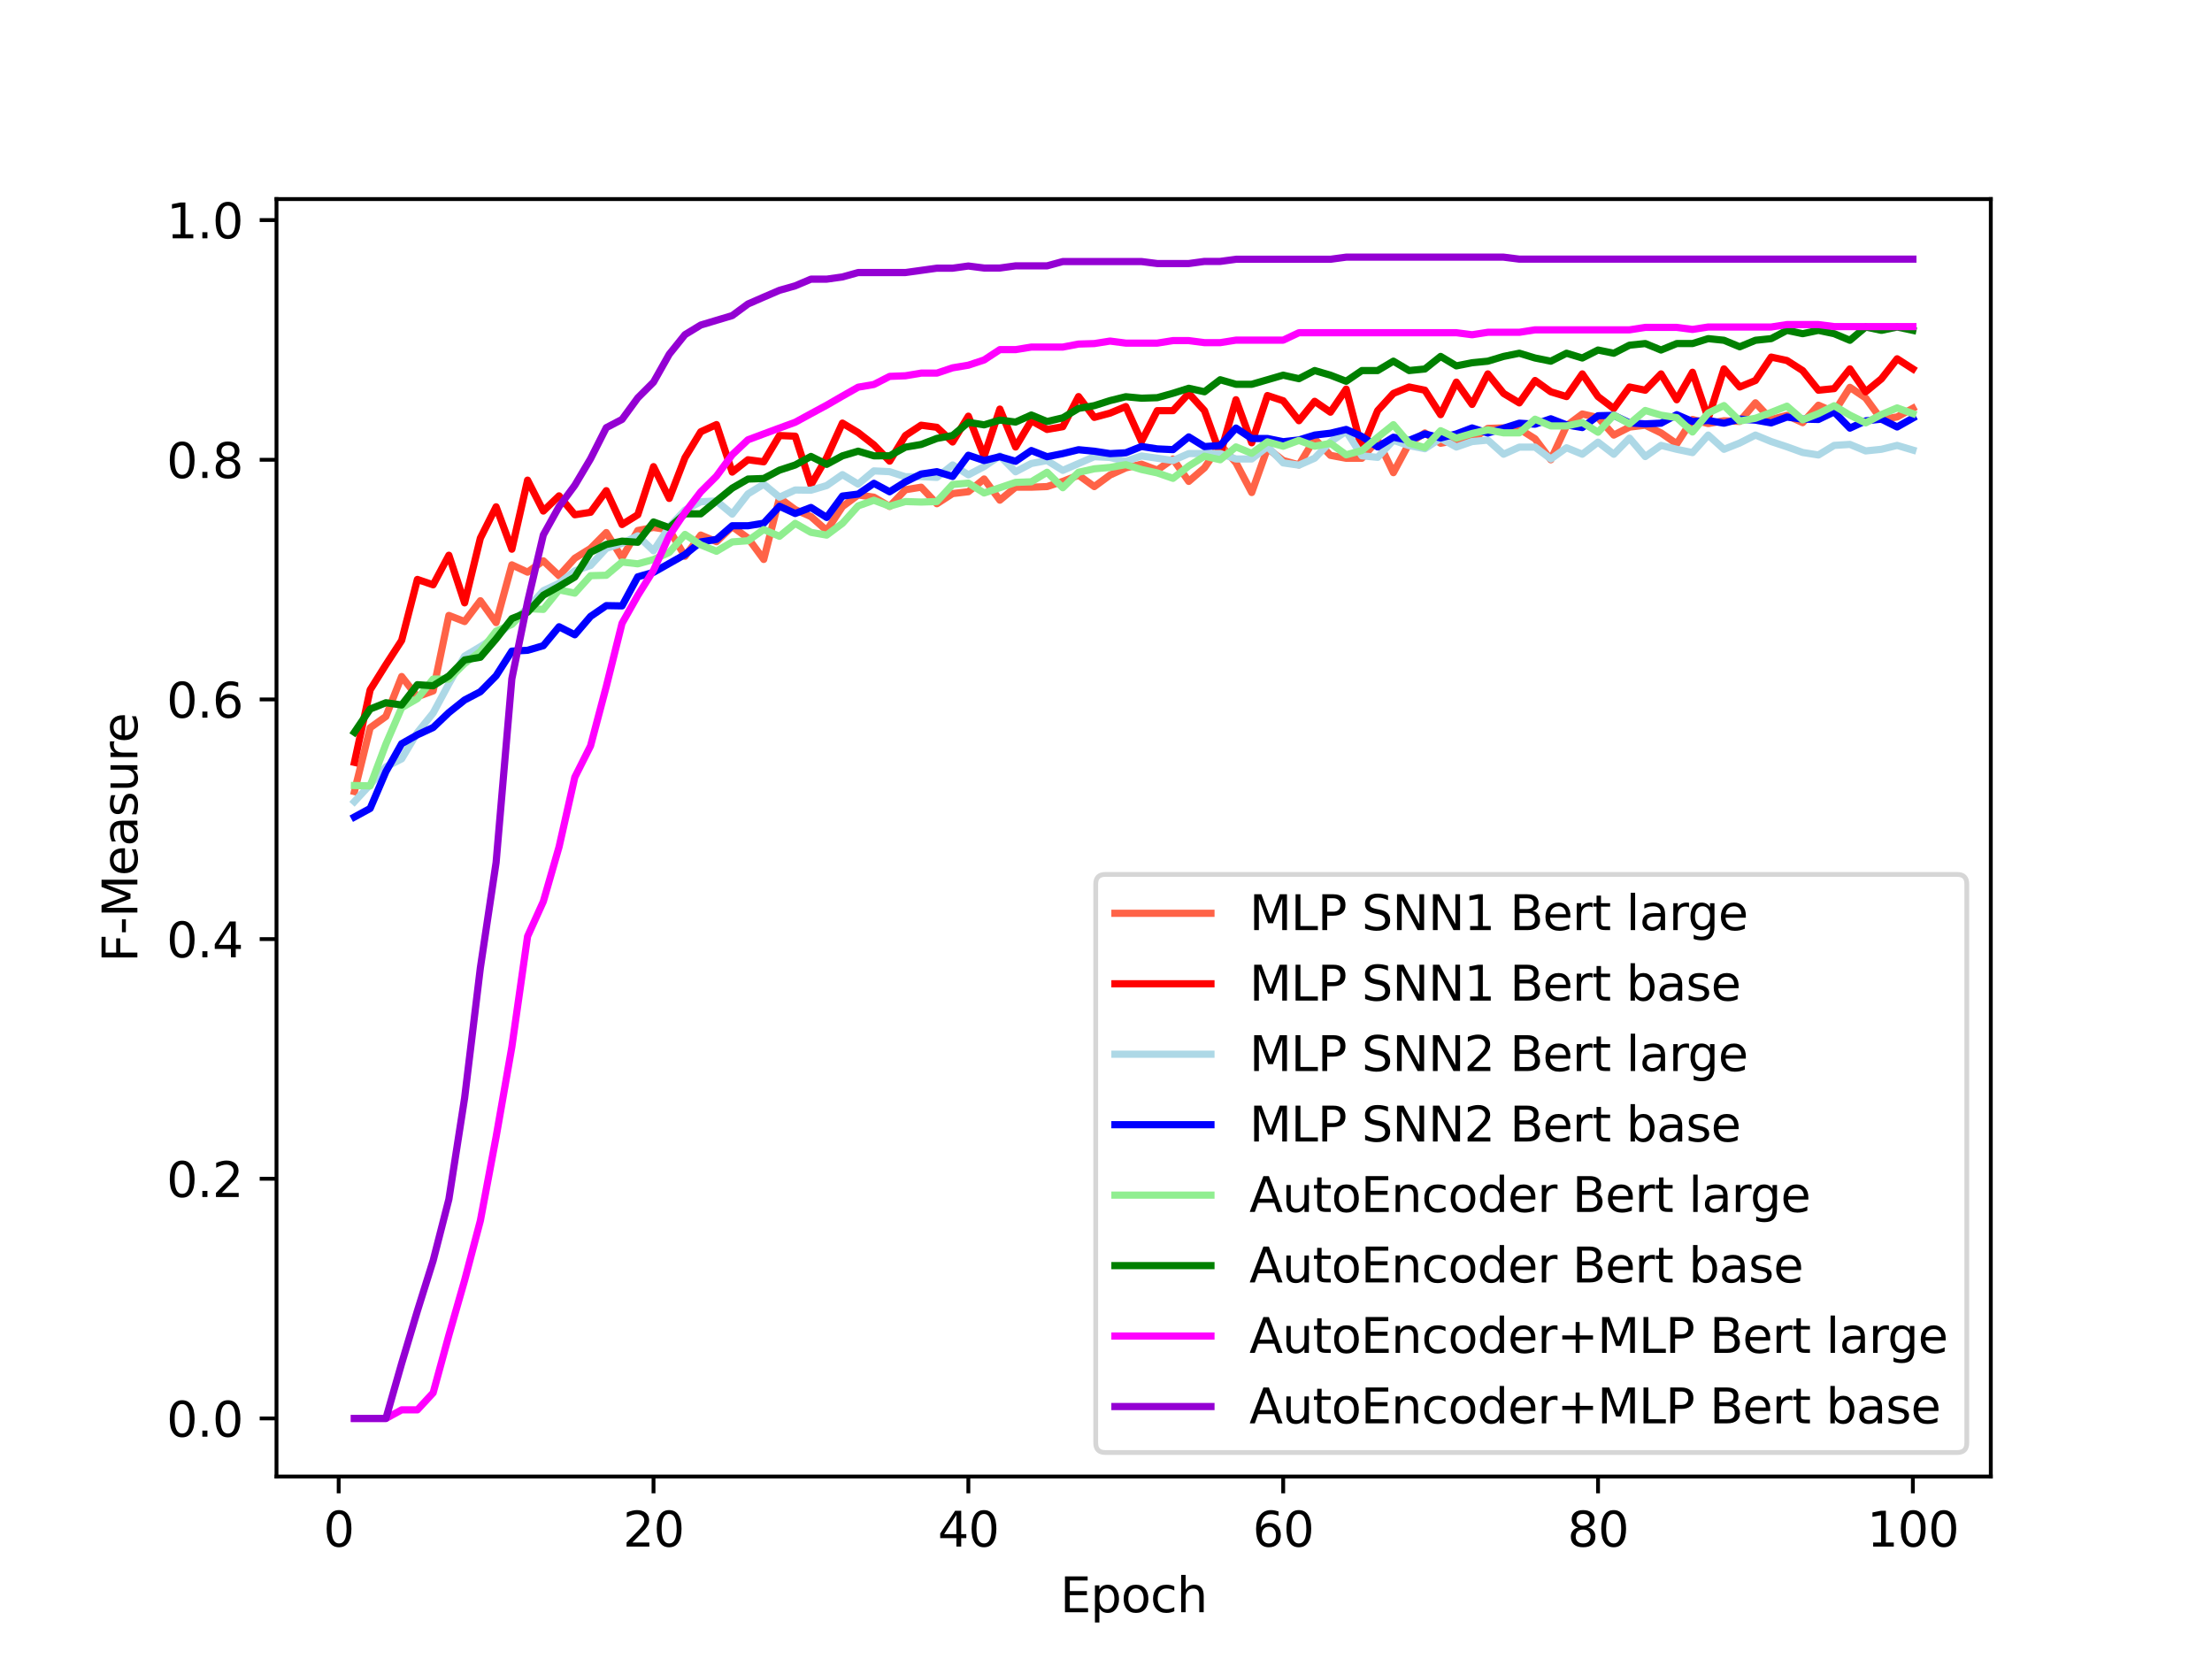 <?xml version="1.0" encoding="utf-8" standalone="no"?>
<!DOCTYPE svg PUBLIC "-//W3C//DTD SVG 1.1//EN"
  "http://www.w3.org/Graphics/SVG/1.1/DTD/svg11.dtd">
<svg xmlns:xlink="http://www.w3.org/1999/xlink" width="460.8pt" height="345.6pt" viewBox="0 0 460.8 345.6" xmlns="http://www.w3.org/2000/svg" version="1.1">
 <defs>
  <style type="text/css">*{stroke-linejoin: round; stroke-linecap: butt}</style>
 </defs>
 <g id="figure_1">
  <g id="patch_1">
   <path d="M 0 345.6 
L 460.8 345.6 
L 460.8 0 
L 0 0 
z
" style="fill: #ffffff"/>
  </g>
  <g id="axes_1">
   <g id="patch_2">
    <path d="M 57.6 307.584 
L 414.72 307.584 
L 414.72 41.472 
L 57.6 41.472 
z
" style="fill: #ffffff"/>
   </g>
   <g id="matplotlib.axis_1">
    <g id="xtick_1">
     <g id="line2d_1">
      <defs>
       <path id="m151b6b733c" d="M 0 0 
L 0 3.5 
" style="stroke: #000000; stroke-width: 0.8"/>
      </defs>
      <g>
       <use xlink:href="#m151b6b733c" x="70.553" y="307.584" style="stroke: #000000; stroke-width: 0.8"/>
      </g>
     </g>
     <g id="text_1">
      <!-- 0 -->
      <g transform="translate(67.372 322.182) scale(0.1 -0.1)">
       <defs>
        <path id="DejaVuSans-30" d="M 2034 4250 
Q 1547 4250 1301 3770 
Q 1056 3291 1056 2328 
Q 1056 1369 1301 889 
Q 1547 409 2034 409 
Q 2525 409 2770 889 
Q 3016 1369 3016 2328 
Q 3016 3291 2770 3770 
Q 2525 4250 2034 4250 
z
M 2034 4750 
Q 2819 4750 3233 4129 
Q 3647 3509 3647 2328 
Q 3647 1150 3233 529 
Q 2819 -91 2034 -91 
Q 1250 -91 836 529 
Q 422 1150 422 2328 
Q 422 3509 836 4129 
Q 1250 4750 2034 4750 
z
" transform="scale(0.016)"/>
       </defs>
       <use xlink:href="#DejaVuSans-30"/>
      </g>
     </g>
    </g>
    <g id="xtick_2">
     <g id="line2d_2">
      <g>
       <use xlink:href="#m151b6b733c" x="136.14" y="307.584" style="stroke: #000000; stroke-width: 0.8"/>
      </g>
     </g>
     <g id="text_2">
      <!-- 20 -->
      <g transform="translate(129.778 322.182) scale(0.1 -0.1)">
       <defs>
        <path id="DejaVuSans-32" d="M 1228 531 
L 3431 531 
L 3431 0 
L 469 0 
L 469 531 
Q 828 903 1448 1529 
Q 2069 2156 2228 2338 
Q 2531 2678 2651 2914 
Q 2772 3150 2772 3378 
Q 2772 3750 2511 3984 
Q 2250 4219 1831 4219 
Q 1534 4219 1204 4116 
Q 875 4013 500 3803 
L 500 4441 
Q 881 4594 1212 4672 
Q 1544 4750 1819 4750 
Q 2544 4750 2975 4387 
Q 3406 4025 3406 3419 
Q 3406 3131 3298 2873 
Q 3191 2616 2906 2266 
Q 2828 2175 2409 1742 
Q 1991 1309 1228 531 
z
" transform="scale(0.016)"/>
       </defs>
       <use xlink:href="#DejaVuSans-32"/>
       <use xlink:href="#DejaVuSans-30" x="63.623"/>
      </g>
     </g>
    </g>
    <g id="xtick_3">
     <g id="line2d_3">
      <g>
       <use xlink:href="#m151b6b733c" x="201.727" y="307.584" style="stroke: #000000; stroke-width: 0.8"/>
      </g>
     </g>
     <g id="text_3">
      <!-- 40 -->
      <g transform="translate(195.364 322.182) scale(0.1 -0.1)">
       <defs>
        <path id="DejaVuSans-34" d="M 2419 4116 
L 825 1625 
L 2419 1625 
L 2419 4116 
z
M 2253 4666 
L 3047 4666 
L 3047 1625 
L 3713 1625 
L 3713 1100 
L 3047 1100 
L 3047 0 
L 2419 0 
L 2419 1100 
L 313 1100 
L 313 1709 
L 2253 4666 
z
" transform="scale(0.016)"/>
       </defs>
       <use xlink:href="#DejaVuSans-34"/>
       <use xlink:href="#DejaVuSans-30" x="63.623"/>
      </g>
     </g>
    </g>
    <g id="xtick_4">
     <g id="line2d_4">
      <g>
       <use xlink:href="#m151b6b733c" x="267.314" y="307.584" style="stroke: #000000; stroke-width: 0.8"/>
      </g>
     </g>
     <g id="text_4">
      <!-- 60 -->
      <g transform="translate(260.951 322.182) scale(0.1 -0.1)">
       <defs>
        <path id="DejaVuSans-36" d="M 2113 2584 
Q 1688 2584 1439 2293 
Q 1191 2003 1191 1497 
Q 1191 994 1439 701 
Q 1688 409 2113 409 
Q 2538 409 2786 701 
Q 3034 994 3034 1497 
Q 3034 2003 2786 2293 
Q 2538 2584 2113 2584 
z
M 3366 4563 
L 3366 3988 
Q 3128 4100 2886 4159 
Q 2644 4219 2406 4219 
Q 1781 4219 1451 3797 
Q 1122 3375 1075 2522 
Q 1259 2794 1537 2939 
Q 1816 3084 2150 3084 
Q 2853 3084 3261 2657 
Q 3669 2231 3669 1497 
Q 3669 778 3244 343 
Q 2819 -91 2113 -91 
Q 1303 -91 875 529 
Q 447 1150 447 2328 
Q 447 3434 972 4092 
Q 1497 4750 2381 4750 
Q 2619 4750 2861 4703 
Q 3103 4656 3366 4563 
z
" transform="scale(0.016)"/>
       </defs>
       <use xlink:href="#DejaVuSans-36"/>
       <use xlink:href="#DejaVuSans-30" x="63.623"/>
      </g>
     </g>
    </g>
    <g id="xtick_5">
     <g id="line2d_5">
      <g>
       <use xlink:href="#m151b6b733c" x="332.9" y="307.584" style="stroke: #000000; stroke-width: 0.8"/>
      </g>
     </g>
     <g id="text_5">
      <!-- 80 -->
      <g transform="translate(326.538 322.182) scale(0.1 -0.1)">
       <defs>
        <path id="DejaVuSans-38" d="M 2034 2216 
Q 1584 2216 1326 1975 
Q 1069 1734 1069 1313 
Q 1069 891 1326 650 
Q 1584 409 2034 409 
Q 2484 409 2743 651 
Q 3003 894 3003 1313 
Q 3003 1734 2745 1975 
Q 2488 2216 2034 2216 
z
M 1403 2484 
Q 997 2584 770 2862 
Q 544 3141 544 3541 
Q 544 4100 942 4425 
Q 1341 4750 2034 4750 
Q 2731 4750 3128 4425 
Q 3525 4100 3525 3541 
Q 3525 3141 3298 2862 
Q 3072 2584 2669 2484 
Q 3125 2378 3379 2068 
Q 3634 1759 3634 1313 
Q 3634 634 3220 271 
Q 2806 -91 2034 -91 
Q 1263 -91 848 271 
Q 434 634 434 1313 
Q 434 1759 690 2068 
Q 947 2378 1403 2484 
z
M 1172 3481 
Q 1172 3119 1398 2916 
Q 1625 2713 2034 2713 
Q 2441 2713 2670 2916 
Q 2900 3119 2900 3481 
Q 2900 3844 2670 4047 
Q 2441 4250 2034 4250 
Q 1625 4250 1398 4047 
Q 1172 3844 1172 3481 
z
" transform="scale(0.016)"/>
       </defs>
       <use xlink:href="#DejaVuSans-38"/>
       <use xlink:href="#DejaVuSans-30" x="63.623"/>
      </g>
     </g>
    </g>
    <g id="xtick_6">
     <g id="line2d_6">
      <g>
       <use xlink:href="#m151b6b733c" x="398.487" y="307.584" style="stroke: #000000; stroke-width: 0.8"/>
      </g>
     </g>
     <g id="text_6">
      <!-- 100 -->
      <g transform="translate(388.944 322.182) scale(0.1 -0.1)">
       <defs>
        <path id="DejaVuSans-31" d="M 794 531 
L 1825 531 
L 1825 4091 
L 703 3866 
L 703 4441 
L 1819 4666 
L 2450 4666 
L 2450 531 
L 3481 531 
L 3481 0 
L 794 0 
L 794 531 
z
" transform="scale(0.016)"/>
       </defs>
       <use xlink:href="#DejaVuSans-31"/>
       <use xlink:href="#DejaVuSans-30" x="63.623"/>
       <use xlink:href="#DejaVuSans-30" x="127.246"/>
      </g>
     </g>
    </g>
    <g id="text_7">
     <!-- Epoch -->
     <g transform="translate(220.849 335.861) scale(0.1 -0.1)">
      <defs>
       <path id="DejaVuSans-45" d="M 628 4666 
L 3578 4666 
L 3578 4134 
L 1259 4134 
L 1259 2753 
L 3481 2753 
L 3481 2222 
L 1259 2222 
L 1259 531 
L 3634 531 
L 3634 0 
L 628 0 
L 628 4666 
z
" transform="scale(0.016)"/>
       <path id="DejaVuSans-70" d="M 1159 525 
L 1159 -1331 
L 581 -1331 
L 581 3500 
L 1159 3500 
L 1159 2969 
Q 1341 3281 1617 3432 
Q 1894 3584 2278 3584 
Q 2916 3584 3314 3078 
Q 3713 2572 3713 1747 
Q 3713 922 3314 415 
Q 2916 -91 2278 -91 
Q 1894 -91 1617 61 
Q 1341 213 1159 525 
z
M 3116 1747 
Q 3116 2381 2855 2742 
Q 2594 3103 2138 3103 
Q 1681 3103 1420 2742 
Q 1159 2381 1159 1747 
Q 1159 1113 1420 752 
Q 1681 391 2138 391 
Q 2594 391 2855 752 
Q 3116 1113 3116 1747 
z
" transform="scale(0.016)"/>
       <path id="DejaVuSans-6f" d="M 1959 3097 
Q 1497 3097 1228 2736 
Q 959 2375 959 1747 
Q 959 1119 1226 758 
Q 1494 397 1959 397 
Q 2419 397 2687 759 
Q 2956 1122 2956 1747 
Q 2956 2369 2687 2733 
Q 2419 3097 1959 3097 
z
M 1959 3584 
Q 2709 3584 3137 3096 
Q 3566 2609 3566 1747 
Q 3566 888 3137 398 
Q 2709 -91 1959 -91 
Q 1206 -91 779 398 
Q 353 888 353 1747 
Q 353 2609 779 3096 
Q 1206 3584 1959 3584 
z
" transform="scale(0.016)"/>
       <path id="DejaVuSans-63" d="M 3122 3366 
L 3122 2828 
Q 2878 2963 2633 3030 
Q 2388 3097 2138 3097 
Q 1578 3097 1268 2742 
Q 959 2388 959 1747 
Q 959 1106 1268 751 
Q 1578 397 2138 397 
Q 2388 397 2633 464 
Q 2878 531 3122 666 
L 3122 134 
Q 2881 22 2623 -34 
Q 2366 -91 2075 -91 
Q 1284 -91 818 406 
Q 353 903 353 1747 
Q 353 2603 823 3093 
Q 1294 3584 2113 3584 
Q 2378 3584 2631 3529 
Q 2884 3475 3122 3366 
z
" transform="scale(0.016)"/>
       <path id="DejaVuSans-68" d="M 3513 2113 
L 3513 0 
L 2938 0 
L 2938 2094 
Q 2938 2591 2744 2837 
Q 2550 3084 2163 3084 
Q 1697 3084 1428 2787 
Q 1159 2491 1159 1978 
L 1159 0 
L 581 0 
L 581 4863 
L 1159 4863 
L 1159 2956 
Q 1366 3272 1645 3428 
Q 1925 3584 2291 3584 
Q 2894 3584 3203 3211 
Q 3513 2838 3513 2113 
z
" transform="scale(0.016)"/>
      </defs>
      <use xlink:href="#DejaVuSans-45"/>
      <use xlink:href="#DejaVuSans-70" x="63.184"/>
      <use xlink:href="#DejaVuSans-6f" x="126.66"/>
      <use xlink:href="#DejaVuSans-63" x="187.842"/>
      <use xlink:href="#DejaVuSans-68" x="242.822"/>
     </g>
    </g>
   </g>
   <g id="matplotlib.axis_2">
    <g id="ytick_1">
     <g id="line2d_7">
      <defs>
       <path id="med838e3626" d="M 0 0 
L -3.5 0 
" style="stroke: #000000; stroke-width: 0.8"/>
      </defs>
      <g>
       <use xlink:href="#med838e3626" x="57.6" y="295.488" style="stroke: #000000; stroke-width: 0.8"/>
      </g>
     </g>
     <g id="text_8">
      <!-- 0.0 -->
      <g transform="translate(34.697 299.287) scale(0.1 -0.1)">
       <defs>
        <path id="DejaVuSans-2e" d="M 684 794 
L 1344 794 
L 1344 0 
L 684 0 
L 684 794 
z
" transform="scale(0.016)"/>
       </defs>
       <use xlink:href="#DejaVuSans-30"/>
       <use xlink:href="#DejaVuSans-2e" x="63.623"/>
       <use xlink:href="#DejaVuSans-30" x="95.41"/>
      </g>
     </g>
    </g>
    <g id="ytick_2">
     <g id="line2d_8">
      <g>
       <use xlink:href="#med838e3626" x="57.6" y="245.56" style="stroke: #000000; stroke-width: 0.8"/>
      </g>
     </g>
     <g id="text_9">
      <!-- 0.2 -->
      <g transform="translate(34.697 249.359) scale(0.1 -0.1)">
       <use xlink:href="#DejaVuSans-30"/>
       <use xlink:href="#DejaVuSans-2e" x="63.623"/>
       <use xlink:href="#DejaVuSans-32" x="95.41"/>
      </g>
     </g>
    </g>
    <g id="ytick_3">
     <g id="line2d_9">
      <g>
       <use xlink:href="#med838e3626" x="57.6" y="195.632" style="stroke: #000000; stroke-width: 0.8"/>
      </g>
     </g>
     <g id="text_10">
      <!-- 0.4 -->
      <g transform="translate(34.697 199.431) scale(0.1 -0.1)">
       <use xlink:href="#DejaVuSans-30"/>
       <use xlink:href="#DejaVuSans-2e" x="63.623"/>
       <use xlink:href="#DejaVuSans-34" x="95.41"/>
      </g>
     </g>
    </g>
    <g id="ytick_4">
     <g id="line2d_10">
      <g>
       <use xlink:href="#med838e3626" x="57.6" y="145.703" style="stroke: #000000; stroke-width: 0.8"/>
      </g>
     </g>
     <g id="text_11">
      <!-- 0.6 -->
      <g transform="translate(34.697 149.503) scale(0.1 -0.1)">
       <use xlink:href="#DejaVuSans-30"/>
       <use xlink:href="#DejaVuSans-2e" x="63.623"/>
       <use xlink:href="#DejaVuSans-36" x="95.41"/>
      </g>
     </g>
    </g>
    <g id="ytick_5">
     <g id="line2d_11">
      <g>
       <use xlink:href="#med838e3626" x="57.6" y="95.775" style="stroke: #000000; stroke-width: 0.8"/>
      </g>
     </g>
     <g id="text_12">
      <!-- 0.8 -->
      <g transform="translate(34.697 99.575) scale(0.1 -0.1)">
       <use xlink:href="#DejaVuSans-30"/>
       <use xlink:href="#DejaVuSans-2e" x="63.623"/>
       <use xlink:href="#DejaVuSans-38" x="95.41"/>
      </g>
     </g>
    </g>
    <g id="ytick_6">
     <g id="line2d_12">
      <g>
       <use xlink:href="#med838e3626" x="57.6" y="45.847" style="stroke: #000000; stroke-width: 0.8"/>
      </g>
     </g>
     <g id="text_13">
      <!-- 1.0 -->
      <g transform="translate(34.697 49.646) scale(0.1 -0.1)">
       <use xlink:href="#DejaVuSans-31"/>
       <use xlink:href="#DejaVuSans-2e" x="63.623"/>
       <use xlink:href="#DejaVuSans-30" x="95.41"/>
      </g>
     </g>
    </g>
    <g id="text_14">
     <!-- F-Measure -->
     <g transform="translate(28.617 200.455) rotate(-90) scale(0.1 -0.1)">
      <defs>
       <path id="DejaVuSans-46" d="M 628 4666 
L 3309 4666 
L 3309 4134 
L 1259 4134 
L 1259 2759 
L 3109 2759 
L 3109 2228 
L 1259 2228 
L 1259 0 
L 628 0 
L 628 4666 
z
" transform="scale(0.016)"/>
       <path id="DejaVuSans-2d" d="M 313 2009 
L 1997 2009 
L 1997 1497 
L 313 1497 
L 313 2009 
z
" transform="scale(0.016)"/>
       <path id="DejaVuSans-4d" d="M 628 4666 
L 1569 4666 
L 2759 1491 
L 3956 4666 
L 4897 4666 
L 4897 0 
L 4281 0 
L 4281 4097 
L 3078 897 
L 2444 897 
L 1241 4097 
L 1241 0 
L 628 0 
L 628 4666 
z
" transform="scale(0.016)"/>
       <path id="DejaVuSans-65" d="M 3597 1894 
L 3597 1613 
L 953 1613 
Q 991 1019 1311 708 
Q 1631 397 2203 397 
Q 2534 397 2845 478 
Q 3156 559 3463 722 
L 3463 178 
Q 3153 47 2828 -22 
Q 2503 -91 2169 -91 
Q 1331 -91 842 396 
Q 353 884 353 1716 
Q 353 2575 817 3079 
Q 1281 3584 2069 3584 
Q 2775 3584 3186 3129 
Q 3597 2675 3597 1894 
z
M 3022 2063 
Q 3016 2534 2758 2815 
Q 2500 3097 2075 3097 
Q 1594 3097 1305 2825 
Q 1016 2553 972 2059 
L 3022 2063 
z
" transform="scale(0.016)"/>
       <path id="DejaVuSans-61" d="M 2194 1759 
Q 1497 1759 1228 1600 
Q 959 1441 959 1056 
Q 959 750 1161 570 
Q 1363 391 1709 391 
Q 2188 391 2477 730 
Q 2766 1069 2766 1631 
L 2766 1759 
L 2194 1759 
z
M 3341 1997 
L 3341 0 
L 2766 0 
L 2766 531 
Q 2569 213 2275 61 
Q 1981 -91 1556 -91 
Q 1019 -91 701 211 
Q 384 513 384 1019 
Q 384 1609 779 1909 
Q 1175 2209 1959 2209 
L 2766 2209 
L 2766 2266 
Q 2766 2663 2505 2880 
Q 2244 3097 1772 3097 
Q 1472 3097 1187 3025 
Q 903 2953 641 2809 
L 641 3341 
Q 956 3463 1253 3523 
Q 1550 3584 1831 3584 
Q 2591 3584 2966 3190 
Q 3341 2797 3341 1997 
z
" transform="scale(0.016)"/>
       <path id="DejaVuSans-73" d="M 2834 3397 
L 2834 2853 
Q 2591 2978 2328 3040 
Q 2066 3103 1784 3103 
Q 1356 3103 1142 2972 
Q 928 2841 928 2578 
Q 928 2378 1081 2264 
Q 1234 2150 1697 2047 
L 1894 2003 
Q 2506 1872 2764 1633 
Q 3022 1394 3022 966 
Q 3022 478 2636 193 
Q 2250 -91 1575 -91 
Q 1294 -91 989 -36 
Q 684 19 347 128 
L 347 722 
Q 666 556 975 473 
Q 1284 391 1588 391 
Q 1994 391 2212 530 
Q 2431 669 2431 922 
Q 2431 1156 2273 1281 
Q 2116 1406 1581 1522 
L 1381 1569 
Q 847 1681 609 1914 
Q 372 2147 372 2553 
Q 372 3047 722 3315 
Q 1072 3584 1716 3584 
Q 2034 3584 2315 3537 
Q 2597 3491 2834 3397 
z
" transform="scale(0.016)"/>
       <path id="DejaVuSans-75" d="M 544 1381 
L 544 3500 
L 1119 3500 
L 1119 1403 
Q 1119 906 1312 657 
Q 1506 409 1894 409 
Q 2359 409 2629 706 
Q 2900 1003 2900 1516 
L 2900 3500 
L 3475 3500 
L 3475 0 
L 2900 0 
L 2900 538 
Q 2691 219 2414 64 
Q 2138 -91 1772 -91 
Q 1169 -91 856 284 
Q 544 659 544 1381 
z
M 1991 3584 
L 1991 3584 
z
" transform="scale(0.016)"/>
       <path id="DejaVuSans-72" d="M 2631 2963 
Q 2534 3019 2420 3045 
Q 2306 3072 2169 3072 
Q 1681 3072 1420 2755 
Q 1159 2438 1159 1844 
L 1159 0 
L 581 0 
L 581 3500 
L 1159 3500 
L 1159 2956 
Q 1341 3275 1631 3429 
Q 1922 3584 2338 3584 
Q 2397 3584 2469 3576 
Q 2541 3569 2628 3553 
L 2631 2963 
z
" transform="scale(0.016)"/>
      </defs>
      <use xlink:href="#DejaVuSans-46"/>
      <use xlink:href="#DejaVuSans-2d" x="57.52"/>
      <use xlink:href="#DejaVuSans-4d" x="93.604"/>
      <use xlink:href="#DejaVuSans-65" x="179.883"/>
      <use xlink:href="#DejaVuSans-61" x="241.406"/>
      <use xlink:href="#DejaVuSans-73" x="302.686"/>
      <use xlink:href="#DejaVuSans-75" x="354.785"/>
      <use xlink:href="#DejaVuSans-72" x="418.164"/>
      <use xlink:href="#DejaVuSans-65" x="457.027"/>
     </g>
    </g>
   </g>
   <g id="line2d_13">
    <path d="M 73.833 164.899 
L 77.112 151.6 
L 80.391 149.25 
L 83.671 140.933 
L 86.95 145.13 
L 90.229 143.931 
L 93.509 128.203 
L 96.788 129.477 
L 100.067 125.145 
L 103.347 129.698 
L 106.626 117.671 
L 109.905 119.19 
L 113.185 116.827 
L 116.464 119.938 
L 119.743 116.294 
L 123.023 114.247 
L 126.302 110.94 
L 129.581 116.188 
L 132.861 110.515 
L 136.14 109.876 
L 139.42 110.385 
L 142.699 115.885 
L 145.978 111.467 
L 149.258 112.841 
L 152.537 109.692 
L 155.816 112.093 
L 159.096 116.539 
L 162.375 103.746 
L 165.654 106.156 
L 168.934 107.618 
L 172.213 110.515 
L 175.492 105.536 
L 178.772 103.111 
L 182.051 103.572 
L 185.33 105.496 
L 188.61 102.026 
L 191.889 101.49 
L 195.168 104.934 
L 198.448 102.822 
L 201.727 102.432 
L 205.006 99.782 
L 208.286 104.195 
L 211.565 101.49 
L 214.844 101.49 
L 218.124 101.365 
L 221.403 100.28 
L 224.682 98.987 
L 227.962 101.365 
L 231.241 98.962 
L 234.52 97.47 
L 237.8 96.7 
L 241.079 97.919 
L 244.358 95.621 
L 247.638 100.28 
L 250.917 97.457 
L 254.196 92.63 
L 257.476 96.402 
L 260.755 102.601 
L 264.034 93.398 
L 267.314 95.931 
L 270.593 96.841 
L 273.872 91.455 
L 277.152 94.856 
L 280.431 95.468 
L 283.71 95.465 
L 286.99 91.667 
L 290.269 98.462 
L 293.548 92.364 
L 296.828 90.183 
L 300.107 92.337 
L 303.386 91.731 
L 306.666 91.523 
L 309.945 89.246 
L 313.224 89.14 
L 316.504 89.348 
L 319.783 91.413 
L 323.062 95.775 
L 326.342 88.699 
L 329.621 86.242 
L 332.9 86.988 
L 336.18 90.635 
L 339.459 88.971 
L 342.739 88.586 
L 346.018 90.176 
L 349.297 92.457 
L 352.577 87.388 
L 355.856 88.239 
L 359.135 87.653 
L 362.415 87.787 
L 365.694 83.914 
L 368.973 87.388 
L 372.253 86.523 
L 375.532 88.046 
L 378.811 84.41 
L 382.091 85.854 
L 385.37 80.69 
L 388.649 82.906 
L 391.929 87.388 
L 395.208 86.857 
L 398.487 85.054 
" clip-path="url(#p899e72f134)" style="fill: none; stroke: #ff6347; stroke-width: 1.5; stroke-linecap: square"/>
   </g>
   <g id="line2d_14">
    <path d="M 73.833 158.816 
L 77.112 143.706 
L 80.391 138.47 
L 83.671 133.414 
L 86.95 120.707 
L 90.229 121.825 
L 93.509 115.668 
L 96.788 125.585 
L 100.067 112.106 
L 103.347 105.581 
L 106.626 114.408 
L 109.905 100.025 
L 113.185 106.46 
L 116.464 103.296 
L 119.743 107.234 
L 123.023 106.718 
L 126.302 102.218 
L 129.581 109.269 
L 132.861 107.234 
L 136.14 97.212 
L 139.42 103.83 
L 142.699 95.342 
L 145.978 89.945 
L 149.258 88.451 
L 152.537 98.347 
L 155.816 95.775 
L 159.096 96.207 
L 162.375 90.731 
L 165.654 90.864 
L 168.934 101.009 
L 172.213 95.342 
L 175.492 88.14 
L 178.772 90.12 
L 182.051 92.678 
L 185.33 96.064 
L 188.61 90.731 
L 191.889 88.578 
L 195.168 89.018 
L 198.448 92.077 
L 201.727 86.697 
L 205.006 95.046 
L 208.286 85.224 
L 211.565 93.116 
L 214.844 87.642 
L 218.124 89.459 
L 221.403 88.889 
L 224.682 82.616 
L 227.962 86.947 
L 231.241 86.063 
L 234.52 84.697 
L 237.8 91.94 
L 241.079 85.545 
L 244.358 85.545 
L 247.638 81.954 
L 250.917 85.545 
L 254.196 94.611 
L 257.476 83.274 
L 260.755 92.241 
L 264.034 82.399 
L 267.314 83.485 
L 270.593 87.642 
L 273.872 83.601 
L 277.152 85.866 
L 280.431 81.063 
L 283.71 93.573 
L 286.99 85.545 
L 290.269 81.954 
L 293.548 80.617 
L 296.828 81.288 
L 300.107 86.381 
L 303.386 79.604 
L 306.666 84.253 
L 309.945 77.893 
L 313.224 81.954 
L 316.504 83.928 
L 319.783 79.264 
L 323.062 81.621 
L 326.342 82.616 
L 329.621 77.893 
L 332.9 82.616 
L 336.18 85.104 
L 339.459 80.617 
L 342.739 81.288 
L 346.018 77.893 
L 349.297 83.274 
L 352.577 77.548 
L 355.856 87.138 
L 359.135 76.853 
L 362.415 80.617 
L 365.694 79.264 
L 368.973 74.389 
L 372.253 75.099 
L 375.532 77.201 
L 378.811 81.288 
L 382.091 80.953 
L 385.37 76.853 
L 388.649 81.621 
L 391.929 78.923 
L 395.208 74.744 
L 398.487 76.853 
" clip-path="url(#p899e72f134)" style="fill: none; stroke: #ff0000; stroke-width: 1.5; stroke-linecap: square"/>
   </g>
   <g id="line2d_15">
    <path d="M 73.833 166.993 
L 77.112 163.442 
L 80.391 159.746 
L 83.671 158.081 
L 86.95 152.6 
L 90.229 148.54 
L 93.509 142.445 
L 96.788 136.679 
L 100.067 134.723 
L 103.347 132.597 
L 106.626 129.682 
L 109.905 126.689 
L 113.185 123.056 
L 116.464 121.515 
L 119.743 118.921 
L 123.023 117.789 
L 126.302 114.242 
L 129.581 113.178 
L 132.861 111.617 
L 136.14 114.737 
L 139.42 109.758 
L 142.699 106.256 
L 145.978 104.522 
L 149.258 104.368 
L 152.537 107.093 
L 155.816 102.887 
L 159.096 100.865 
L 162.375 103.572 
L 165.654 102.073 
L 168.934 102.12 
L 172.213 101.152 
L 175.492 98.872 
L 178.772 100.853 
L 182.051 98.098 
L 185.33 98.26 
L 188.61 99.314 
L 191.889 99.287 
L 195.168 99.451 
L 198.448 96.857 
L 201.727 98.92 
L 205.006 97.197 
L 208.286 94.97 
L 211.565 98.28 
L 214.844 96.555 
L 218.124 95.936 
L 221.403 97.987 
L 224.682 96.562 
L 227.962 95.139 
L 231.241 95.297 
L 234.52 96.092 
L 237.8 94.983 
L 241.079 95.455 
L 244.358 95.934 
L 247.638 94.489 
L 250.917 94.478 
L 254.196 94.478 
L 257.476 95.613 
L 260.755 95.612 
L 264.034 93.033 
L 267.314 96.428 
L 270.593 96.901 
L 273.872 95.447 
L 277.152 92.047 
L 280.431 89.853 
L 283.71 94.95 
L 286.99 95.277 
L 290.269 91.716 
L 293.548 92.834 
L 296.828 93.476 
L 300.107 91.312 
L 303.386 93.121 
L 306.666 91.985 
L 309.945 91.683 
L 313.224 94.618 
L 316.504 93.143 
L 319.783 93.143 
L 323.062 95.611 
L 326.342 93.279 
L 329.621 94.618 
L 332.9 92.108 
L 336.18 94.628 
L 339.459 91.274 
L 342.739 95.107 
L 346.018 92.785 
L 349.297 93.597 
L 352.577 94.285 
L 355.856 90.633 
L 359.135 93.597 
L 362.415 92.292 
L 365.694 90.633 
L 368.973 91.985 
L 372.253 93.076 
L 375.532 94.26 
L 378.811 94.78 
L 382.091 92.785 
L 385.37 92.576 
L 388.649 93.935 
L 391.929 93.597 
L 395.208 92.785 
L 398.487 93.758 
" clip-path="url(#p899e72f134)" style="fill: none; stroke: #add8e6; stroke-width: 1.5; stroke-linecap: square"/>
   </g>
   <g id="line2d_16">
    <path d="M 73.833 170.2 
L 77.112 168.415 
L 80.391 160.753 
L 83.671 154.929 
L 86.95 153.075 
L 90.229 151.561 
L 93.509 148.435 
L 96.788 145.82 
L 100.067 144.101 
L 103.347 140.772 
L 106.626 135.641 
L 109.905 135.47 
L 113.185 134.511 
L 116.464 130.564 
L 119.743 132.237 
L 123.023 128.411 
L 126.302 126.161 
L 129.581 126.218 
L 132.861 120.157 
L 136.14 119.231 
L 139.42 117.373 
L 142.699 115.523 
L 145.978 112.894 
L 149.258 112.37 
L 152.537 109.524 
L 155.816 109.524 
L 159.096 108.992 
L 162.375 105.463 
L 165.654 106.969 
L 168.934 105.716 
L 172.213 107.794 
L 175.492 103.34 
L 178.772 102.93 
L 182.051 100.684 
L 185.33 102.443 
L 188.61 100.384 
L 191.889 98.754 
L 195.168 98.26 
L 198.448 99.257 
L 201.727 94.835 
L 205.006 95.933 
L 208.286 95.139 
L 211.565 96.092 
L 214.844 93.855 
L 218.124 95.144 
L 221.403 94.489 
L 224.682 93.685 
L 227.962 93.995 
L 231.241 94.499 
L 234.52 94.321 
L 237.8 93.011 
L 241.079 93.513 
L 244.358 93.668 
L 247.638 91.012 
L 250.917 93.033 
L 254.196 92.809 
L 257.476 89.173 
L 260.755 91.348 
L 264.034 91.348 
L 267.314 92.016 
L 270.593 91.649 
L 273.872 90.633 
L 277.152 90.246 
L 280.431 89.462 
L 283.71 90.933 
L 286.99 93.099 
L 290.269 91.084 
L 293.548 91.734 
L 296.828 90.396 
L 300.107 91.236 
L 303.386 90.396 
L 306.666 89.152 
L 309.945 90.2 
L 313.224 89.208 
L 316.504 88.159 
L 319.783 88.366 
L 323.062 87.241 
L 326.342 88.51 
L 329.621 89.062 
L 332.9 86.605 
L 336.18 86.526 
L 339.459 88.094 
L 342.739 88.303 
L 346.018 88.159 
L 349.297 86.387 
L 352.577 87.807 
L 355.856 87.596 
L 359.135 88.159 
L 362.415 87.313 
L 365.694 87.524 
L 368.973 88.094 
L 372.253 86.884 
L 375.532 87.31 
L 378.811 87.383 
L 382.091 85.807 
L 385.37 89.188 
L 388.649 87.67 
L 391.929 87.31 
L 395.208 88.948 
L 398.487 87.092 
" clip-path="url(#p899e72f134)" style="fill: none; stroke: #0000ff; stroke-width: 1.5; stroke-linecap: square"/>
   </g>
   <g id="line2d_17">
    <path d="M 73.833 163.639 
L 77.112 163.713 
L 80.391 155 
L 83.671 147.429 
L 86.95 145.537 
L 90.229 141.46 
L 93.509 141.472 
L 96.788 138.22 
L 100.067 135.718 
L 103.347 131.482 
L 106.626 130.074 
L 109.905 126.778 
L 113.185 126.949 
L 116.464 122.881 
L 119.743 123.563 
L 123.023 119.924 
L 126.302 119.839 
L 129.581 117.08 
L 132.861 117.455 
L 136.14 116.562 
L 139.42 115.081 
L 142.699 111.327 
L 145.978 113.507 
L 149.258 114.84 
L 152.537 112.89 
L 155.816 112.643 
L 159.096 110.315 
L 162.375 111.72 
L 165.654 109.026 
L 168.934 110.897 
L 172.213 111.471 
L 175.492 109.026 
L 178.772 105.385 
L 182.051 104.214 
L 185.33 105.452 
L 188.61 104.483 
L 191.889 104.586 
L 195.168 104.483 
L 198.448 100.926 
L 201.727 100.646 
L 205.006 102.696 
L 208.286 101.599 
L 211.565 100.49 
L 214.844 100.366 
L 218.124 98.384 
L 221.403 101.599 
L 224.682 98.384 
L 227.962 97.659 
L 231.241 97.372 
L 234.52 96.794 
L 237.8 97.81 
L 241.079 98.517 
L 244.358 99.649 
L 247.638 97.083 
L 250.917 95.041 
L 254.196 95.775 
L 257.476 93.097 
L 260.755 94.44 
L 264.034 92.049 
L 267.314 92.956 
L 270.593 91.745 
L 273.872 92.956 
L 277.152 92.353 
L 280.431 94.746 
L 283.71 93.855 
L 286.99 91.099 
L 290.269 88.469 
L 293.548 92.327 
L 296.828 93.238 
L 300.107 89.723 
L 303.386 91.271 
L 306.666 90.304 
L 309.945 89.544 
L 313.224 90.169 
L 316.504 90.169 
L 319.783 87.326 
L 323.062 88.73 
L 326.342 88.73 
L 329.621 88.024 
L 332.9 90.035 
L 336.18 86.486 
L 339.459 88.282 
L 342.739 85.51 
L 346.018 86.486 
L 349.297 87.005 
L 352.577 89.991 
L 355.856 86.037 
L 359.135 84.491 
L 362.415 87.708 
L 365.694 87.132 
L 368.973 85.913 
L 372.253 84.611 
L 375.532 87.454 
L 378.811 86.162 
L 382.091 84.524 
L 385.37 86.486 
L 388.649 88.094 
L 391.929 86.361 
L 395.208 84.976 
L 398.487 86.162 
" clip-path="url(#p899e72f134)" style="fill: none; stroke: #90ee90; stroke-width: 1.5; stroke-linecap: square"/>
   </g>
   <g id="line2d_18">
    <path d="M 73.833 152.546 
L 77.112 147.705 
L 80.391 146.393 
L 83.671 146.862 
L 86.95 142.636 
L 90.229 142.858 
L 93.509 140.811 
L 96.788 137.481 
L 100.067 136.918 
L 103.347 133.098 
L 106.626 128.871 
L 109.905 127.543 
L 113.185 123.988 
L 116.464 122.159 
L 119.743 120.195 
L 123.023 115.055 
L 126.302 113.419 
L 129.581 112.732 
L 132.861 112.962 
L 136.14 108.739 
L 139.42 109.931 
L 142.699 107.043 
L 145.978 107.043 
L 149.258 104.357 
L 152.537 101.688 
L 155.816 99.796 
L 159.096 99.678 
L 162.375 97.94 
L 165.654 96.864 
L 168.934 95.087 
L 172.213 96.732 
L 175.492 94.962 
L 178.772 93.987 
L 182.051 94.957 
L 185.33 94.951 
L 188.61 93.151 
L 191.889 92.59 
L 195.168 91.331 
L 198.448 90.726 
L 201.727 87.985 
L 205.006 88.503 
L 208.286 87.513 
L 211.565 87.921 
L 214.844 86.454 
L 218.124 87.81 
L 221.403 87.043 
L 224.682 85.076 
L 227.962 84.504 
L 231.241 83.454 
L 234.52 82.644 
L 237.8 82.951 
L 241.079 82.844 
L 244.358 81.922 
L 247.638 80.884 
L 250.917 81.613 
L 254.196 79.108 
L 257.476 80.054 
L 260.755 80.054 
L 264.034 79.108 
L 267.314 78.154 
L 270.593 78.888 
L 273.872 77.191 
L 277.152 78.154 
L 280.431 79.425 
L 283.71 77.191 
L 286.99 77.191 
L 290.269 75.239 
L 293.548 77.191 
L 296.828 76.868 
L 300.107 74.249 
L 303.386 76.219 
L 306.666 75.566 
L 309.945 75.239 
L 313.224 74.249 
L 316.504 73.585 
L 319.783 74.58 
L 323.062 75.239 
L 326.342 73.585 
L 329.621 74.58 
L 332.9 72.917 
L 336.18 73.585 
L 339.459 71.906 
L 342.739 71.568 
L 346.018 72.917 
L 349.297 71.568 
L 352.577 71.568 
L 355.856 70.545 
L 359.135 70.887 
L 362.415 72.244 
L 365.694 70.887 
L 368.973 70.545 
L 372.253 68.82 
L 375.532 69.513 
L 378.811 68.82 
L 382.091 69.513 
L 385.37 70.887 
L 388.649 68.123 
L 391.929 68.82 
L 395.208 68.123 
L 398.487 68.82 
" clip-path="url(#p899e72f134)" style="fill: none; stroke: #008000; stroke-width: 1.5; stroke-linecap: square"/>
   </g>
   <g id="line2d_19">
    <path d="M 73.833 295.488 
L 77.112 295.488 
L 80.391 295.488 
L 83.671 293.698 
L 86.95 293.698 
L 90.229 290.158 
L 93.509 278.152 
L 96.788 266.716 
L 100.067 254.293 
L 103.347 236.842 
L 106.626 218.092 
L 109.905 195.058 
L 113.185 187.8 
L 116.464 176.418 
L 119.743 161.914 
L 123.023 155.383 
L 126.302 142.998 
L 129.581 129.85 
L 132.861 124.041 
L 136.14 118.802 
L 139.42 111.601 
L 142.699 106.749 
L 145.978 102.461 
L 149.258 99.189 
L 152.537 94.724 
L 155.816 91.615 
L 159.096 90.389 
L 162.375 89.173 
L 165.654 87.968 
L 168.934 86.178 
L 172.213 84.41 
L 175.492 82.515 
L 178.772 80.658 
L 182.051 80.092 
L 185.33 78.409 
L 188.61 78.281 
L 191.889 77.727 
L 195.168 77.727 
L 198.448 76.625 
L 201.727 76.077 
L 205.006 74.988 
L 208.286 72.835 
L 211.565 72.835 
L 214.844 72.302 
L 218.124 72.302 
L 221.403 72.302 
L 224.682 71.672 
L 227.962 71.573 
L 231.241 71.049 
L 234.52 71.476 
L 237.8 71.476 
L 241.079 71.476 
L 244.358 70.953 
L 247.638 70.953 
L 250.917 71.379 
L 254.196 71.379 
L 257.476 70.858 
L 260.755 70.858 
L 264.034 70.858 
L 267.314 70.858 
L 270.593 69.31 
L 273.872 69.31 
L 277.152 69.31 
L 280.431 69.31 
L 283.71 69.31 
L 286.99 69.31 
L 290.269 69.31 
L 293.548 69.31 
L 296.828 69.31 
L 300.107 69.31 
L 303.386 69.31 
L 306.666 69.734 
L 309.945 69.222 
L 313.224 69.222 
L 316.504 69.222 
L 319.783 68.711 
L 323.062 68.711 
L 326.342 68.711 
L 329.621 68.711 
L 332.9 68.711 
L 336.18 68.711 
L 339.459 68.711 
L 342.739 68.203 
L 346.018 68.203 
L 349.297 68.203 
L 352.577 68.626 
L 355.856 68.12 
L 359.135 68.12 
L 362.415 68.12 
L 365.694 68.12 
L 368.973 68.12 
L 372.253 67.615 
L 375.532 67.615 
L 378.811 67.615 
L 382.091 68.037 
L 385.37 68.037 
L 388.649 68.037 
L 391.929 68.037 
L 395.208 68.037 
L 398.487 68.037 
" clip-path="url(#p899e72f134)" style="fill: none; stroke: #ff00ff; stroke-width: 1.5; stroke-linecap: square"/>
   </g>
   <g id="line2d_20">
    <path d="M 73.833 295.488 
L 77.112 295.488 
L 80.391 295.488 
L 83.671 284.029 
L 86.95 273.084 
L 90.229 262.62 
L 93.509 249.822 
L 96.788 228.724 
L 100.067 201.618 
L 103.347 179.675 
L 106.626 141.417 
L 109.905 125.379 
L 113.185 111.431 
L 116.464 105.533 
L 119.743 101.096 
L 123.023 95.574 
L 126.302 89.092 
L 129.581 87.373 
L 132.861 82.884 
L 136.14 79.608 
L 139.42 73.792 
L 142.699 69.71 
L 145.978 67.714 
L 149.258 66.726 
L 152.537 65.746 
L 155.816 63.326 
L 159.096 61.895 
L 162.375 60.48 
L 165.654 59.544 
L 168.934 58.153 
L 172.213 58.153 
L 175.492 57.693 
L 178.772 56.777 
L 182.051 56.777 
L 185.33 56.777 
L 188.61 56.777 
L 191.889 56.322 
L 195.168 55.868 
L 198.448 55.868 
L 201.727 55.415 
L 205.006 55.833 
L 208.286 55.833 
L 211.565 55.382 
L 214.844 55.382 
L 218.124 55.382 
L 221.403 54.485 
L 224.682 54.485 
L 227.962 54.485 
L 231.241 54.485 
L 234.52 54.485 
L 237.8 54.485 
L 241.079 54.901 
L 244.358 54.901 
L 247.638 54.901 
L 250.917 54.455 
L 254.196 54.455 
L 257.476 54.011 
L 260.755 54.011 
L 264.034 54.011 
L 267.314 54.011 
L 270.593 54.011 
L 273.872 54.011 
L 277.152 54.011 
L 280.431 53.568 
L 283.71 53.568 
L 286.99 53.568 
L 290.269 53.568 
L 293.548 53.568 
L 296.828 53.568 
L 300.107 53.568 
L 303.386 53.568 
L 306.666 53.568 
L 309.945 53.568 
L 313.224 53.568 
L 316.504 53.983 
L 319.783 53.983 
L 323.062 53.983 
L 326.342 53.983 
L 329.621 53.983 
L 332.9 53.983 
L 336.18 53.983 
L 339.459 53.983 
L 342.739 53.983 
L 346.018 53.983 
L 349.297 53.983 
L 352.577 53.983 
L 355.856 53.983 
L 359.135 53.983 
L 362.415 53.983 
L 365.694 53.983 
L 368.973 53.983 
L 372.253 53.983 
L 375.532 53.983 
L 378.811 53.983 
L 382.091 53.983 
L 385.37 53.983 
L 388.649 53.983 
L 391.929 53.983 
L 395.208 53.983 
L 398.487 53.983 
" clip-path="url(#p899e72f134)" style="fill: none; stroke: #9400d3; stroke-width: 1.5; stroke-linecap: square"/>
   </g>
   <g id="patch_3">
    <path d="M 57.6 307.584 
L 57.6 41.472 
" style="fill: none; stroke: #000000; stroke-width: 0.8; stroke-linejoin: miter; stroke-linecap: square"/>
   </g>
   <g id="patch_4">
    <path d="M 414.72 307.584 
L 414.72 41.472 
" style="fill: none; stroke: #000000; stroke-width: 0.8; stroke-linejoin: miter; stroke-linecap: square"/>
   </g>
   <g id="patch_5">
    <path d="M 57.6 307.584 
L 414.72 307.584 
" style="fill: none; stroke: #000000; stroke-width: 0.8; stroke-linejoin: miter; stroke-linecap: square"/>
   </g>
   <g id="patch_6">
    <path d="M 57.6 41.472 
L 414.72 41.472 
" style="fill: none; stroke: #000000; stroke-width: 0.8; stroke-linejoin: miter; stroke-linecap: square"/>
   </g>
   <g id="legend_1">
    <g id="patch_7">
     <path d="M 230.262 302.584 
L 407.72 302.584 
Q 409.72 302.584 409.72 300.584 
L 409.72 184.159 
Q 409.72 182.159 407.72 182.159 
L 230.262 182.159 
Q 228.262 182.159 228.262 184.159 
L 228.262 300.584 
Q 228.262 302.584 230.262 302.584 
z
" style="fill: #ffffff; opacity: 0.8; stroke: #cccccc; stroke-linejoin: miter"/>
    </g>
    <g id="line2d_21">
     <path d="M 232.262 190.257 
L 242.262 190.257 
L 252.262 190.257 
" style="fill: none; stroke: #ff6347; stroke-width: 1.5; stroke-linecap: square"/>
    </g>
    <g id="text_15">
     <!-- MLP SNN1 Bert large -->
     <g transform="translate(260.262 193.757) scale(0.1 -0.1)">
      <defs>
       <path id="DejaVuSans-4c" d="M 628 4666 
L 1259 4666 
L 1259 531 
L 3531 531 
L 3531 0 
L 628 0 
L 628 4666 
z
" transform="scale(0.016)"/>
       <path id="DejaVuSans-50" d="M 1259 4147 
L 1259 2394 
L 2053 2394 
Q 2494 2394 2734 2622 
Q 2975 2850 2975 3272 
Q 2975 3691 2734 3919 
Q 2494 4147 2053 4147 
L 1259 4147 
z
M 628 4666 
L 2053 4666 
Q 2838 4666 3239 4311 
Q 3641 3956 3641 3272 
Q 3641 2581 3239 2228 
Q 2838 1875 2053 1875 
L 1259 1875 
L 1259 0 
L 628 0 
L 628 4666 
z
" transform="scale(0.016)"/>
       <path id="DejaVuSans-20" transform="scale(0.016)"/>
       <path id="DejaVuSans-53" d="M 3425 4513 
L 3425 3897 
Q 3066 4069 2747 4153 
Q 2428 4238 2131 4238 
Q 1616 4238 1336 4038 
Q 1056 3838 1056 3469 
Q 1056 3159 1242 3001 
Q 1428 2844 1947 2747 
L 2328 2669 
Q 3034 2534 3370 2195 
Q 3706 1856 3706 1288 
Q 3706 609 3251 259 
Q 2797 -91 1919 -91 
Q 1588 -91 1214 -16 
Q 841 59 441 206 
L 441 856 
Q 825 641 1194 531 
Q 1563 422 1919 422 
Q 2459 422 2753 634 
Q 3047 847 3047 1241 
Q 3047 1584 2836 1778 
Q 2625 1972 2144 2069 
L 1759 2144 
Q 1053 2284 737 2584 
Q 422 2884 422 3419 
Q 422 4038 858 4394 
Q 1294 4750 2059 4750 
Q 2388 4750 2728 4690 
Q 3069 4631 3425 4513 
z
" transform="scale(0.016)"/>
       <path id="DejaVuSans-4e" d="M 628 4666 
L 1478 4666 
L 3547 763 
L 3547 4666 
L 4159 4666 
L 4159 0 
L 3309 0 
L 1241 3903 
L 1241 0 
L 628 0 
L 628 4666 
z
" transform="scale(0.016)"/>
       <path id="DejaVuSans-42" d="M 1259 2228 
L 1259 519 
L 2272 519 
Q 2781 519 3026 730 
Q 3272 941 3272 1375 
Q 3272 1813 3026 2020 
Q 2781 2228 2272 2228 
L 1259 2228 
z
M 1259 4147 
L 1259 2741 
L 2194 2741 
Q 2656 2741 2882 2914 
Q 3109 3088 3109 3444 
Q 3109 3797 2882 3972 
Q 2656 4147 2194 4147 
L 1259 4147 
z
M 628 4666 
L 2241 4666 
Q 2963 4666 3353 4366 
Q 3744 4066 3744 3513 
Q 3744 3084 3544 2831 
Q 3344 2578 2956 2516 
Q 3422 2416 3680 2098 
Q 3938 1781 3938 1306 
Q 3938 681 3513 340 
Q 3088 0 2303 0 
L 628 0 
L 628 4666 
z
" transform="scale(0.016)"/>
       <path id="DejaVuSans-74" d="M 1172 4494 
L 1172 3500 
L 2356 3500 
L 2356 3053 
L 1172 3053 
L 1172 1153 
Q 1172 725 1289 603 
Q 1406 481 1766 481 
L 2356 481 
L 2356 0 
L 1766 0 
Q 1100 0 847 248 
Q 594 497 594 1153 
L 594 3053 
L 172 3053 
L 172 3500 
L 594 3500 
L 594 4494 
L 1172 4494 
z
" transform="scale(0.016)"/>
       <path id="DejaVuSans-6c" d="M 603 4863 
L 1178 4863 
L 1178 0 
L 603 0 
L 603 4863 
z
" transform="scale(0.016)"/>
       <path id="DejaVuSans-67" d="M 2906 1791 
Q 2906 2416 2648 2759 
Q 2391 3103 1925 3103 
Q 1463 3103 1205 2759 
Q 947 2416 947 1791 
Q 947 1169 1205 825 
Q 1463 481 1925 481 
Q 2391 481 2648 825 
Q 2906 1169 2906 1791 
z
M 3481 434 
Q 3481 -459 3084 -895 
Q 2688 -1331 1869 -1331 
Q 1566 -1331 1297 -1286 
Q 1028 -1241 775 -1147 
L 775 -588 
Q 1028 -725 1275 -790 
Q 1522 -856 1778 -856 
Q 2344 -856 2625 -561 
Q 2906 -266 2906 331 
L 2906 616 
Q 2728 306 2450 153 
Q 2172 0 1784 0 
Q 1141 0 747 490 
Q 353 981 353 1791 
Q 353 2603 747 3093 
Q 1141 3584 1784 3584 
Q 2172 3584 2450 3431 
Q 2728 3278 2906 2969 
L 2906 3500 
L 3481 3500 
L 3481 434 
z
" transform="scale(0.016)"/>
      </defs>
      <use xlink:href="#DejaVuSans-4d"/>
      <use xlink:href="#DejaVuSans-4c" x="86.279"/>
      <use xlink:href="#DejaVuSans-50" x="141.992"/>
      <use xlink:href="#DejaVuSans-20" x="202.295"/>
      <use xlink:href="#DejaVuSans-53" x="234.082"/>
      <use xlink:href="#DejaVuSans-4e" x="297.559"/>
      <use xlink:href="#DejaVuSans-4e" x="372.363"/>
      <use xlink:href="#DejaVuSans-31" x="447.168"/>
      <use xlink:href="#DejaVuSans-20" x="510.791"/>
      <use xlink:href="#DejaVuSans-42" x="542.578"/>
      <use xlink:href="#DejaVuSans-65" x="611.182"/>
      <use xlink:href="#DejaVuSans-72" x="672.705"/>
      <use xlink:href="#DejaVuSans-74" x="713.818"/>
      <use xlink:href="#DejaVuSans-20" x="753.027"/>
      <use xlink:href="#DejaVuSans-6c" x="784.814"/>
      <use xlink:href="#DejaVuSans-61" x="812.598"/>
      <use xlink:href="#DejaVuSans-72" x="873.877"/>
      <use xlink:href="#DejaVuSans-67" x="913.24"/>
      <use xlink:href="#DejaVuSans-65" x="976.717"/>
     </g>
    </g>
    <g id="line2d_22">
     <path d="M 232.262 204.936 
L 242.262 204.936 
L 252.262 204.936 
" style="fill: none; stroke: #ff0000; stroke-width: 1.5; stroke-linecap: square"/>
    </g>
    <g id="text_16">
     <!-- MLP SNN1 Bert base -->
     <g transform="translate(260.262 208.436) scale(0.1 -0.1)">
      <defs>
       <path id="DejaVuSans-62" d="M 3116 1747 
Q 3116 2381 2855 2742 
Q 2594 3103 2138 3103 
Q 1681 3103 1420 2742 
Q 1159 2381 1159 1747 
Q 1159 1113 1420 752 
Q 1681 391 2138 391 
Q 2594 391 2855 752 
Q 3116 1113 3116 1747 
z
M 1159 2969 
Q 1341 3281 1617 3432 
Q 1894 3584 2278 3584 
Q 2916 3584 3314 3078 
Q 3713 2572 3713 1747 
Q 3713 922 3314 415 
Q 2916 -91 2278 -91 
Q 1894 -91 1617 61 
Q 1341 213 1159 525 
L 1159 0 
L 581 0 
L 581 4863 
L 1159 4863 
L 1159 2969 
z
" transform="scale(0.016)"/>
      </defs>
      <use xlink:href="#DejaVuSans-4d"/>
      <use xlink:href="#DejaVuSans-4c" x="86.279"/>
      <use xlink:href="#DejaVuSans-50" x="141.992"/>
      <use xlink:href="#DejaVuSans-20" x="202.295"/>
      <use xlink:href="#DejaVuSans-53" x="234.082"/>
      <use xlink:href="#DejaVuSans-4e" x="297.559"/>
      <use xlink:href="#DejaVuSans-4e" x="372.363"/>
      <use xlink:href="#DejaVuSans-31" x="447.168"/>
      <use xlink:href="#DejaVuSans-20" x="510.791"/>
      <use xlink:href="#DejaVuSans-42" x="542.578"/>
      <use xlink:href="#DejaVuSans-65" x="611.182"/>
      <use xlink:href="#DejaVuSans-72" x="672.705"/>
      <use xlink:href="#DejaVuSans-74" x="713.818"/>
      <use xlink:href="#DejaVuSans-20" x="753.027"/>
      <use xlink:href="#DejaVuSans-62" x="784.814"/>
      <use xlink:href="#DejaVuSans-61" x="848.291"/>
      <use xlink:href="#DejaVuSans-73" x="909.57"/>
      <use xlink:href="#DejaVuSans-65" x="961.67"/>
     </g>
    </g>
    <g id="line2d_23">
     <path d="M 232.262 219.614 
L 242.262 219.614 
L 252.262 219.614 
" style="fill: none; stroke: #add8e6; stroke-width: 1.5; stroke-linecap: square"/>
    </g>
    <g id="text_17">
     <!-- MLP SNN2 Bert large -->
     <g transform="translate(260.262 223.114) scale(0.1 -0.1)">
      <use xlink:href="#DejaVuSans-4d"/>
      <use xlink:href="#DejaVuSans-4c" x="86.279"/>
      <use xlink:href="#DejaVuSans-50" x="141.992"/>
      <use xlink:href="#DejaVuSans-20" x="202.295"/>
      <use xlink:href="#DejaVuSans-53" x="234.082"/>
      <use xlink:href="#DejaVuSans-4e" x="297.559"/>
      <use xlink:href="#DejaVuSans-4e" x="372.363"/>
      <use xlink:href="#DejaVuSans-32" x="447.168"/>
      <use xlink:href="#DejaVuSans-20" x="510.791"/>
      <use xlink:href="#DejaVuSans-42" x="542.578"/>
      <use xlink:href="#DejaVuSans-65" x="611.182"/>
      <use xlink:href="#DejaVuSans-72" x="672.705"/>
      <use xlink:href="#DejaVuSans-74" x="713.818"/>
      <use xlink:href="#DejaVuSans-20" x="753.027"/>
      <use xlink:href="#DejaVuSans-6c" x="784.814"/>
      <use xlink:href="#DejaVuSans-61" x="812.598"/>
      <use xlink:href="#DejaVuSans-72" x="873.877"/>
      <use xlink:href="#DejaVuSans-67" x="913.24"/>
      <use xlink:href="#DejaVuSans-65" x="976.717"/>
     </g>
    </g>
    <g id="line2d_24">
     <path d="M 232.262 234.292 
L 242.262 234.292 
L 252.262 234.292 
" style="fill: none; stroke: #0000ff; stroke-width: 1.5; stroke-linecap: square"/>
    </g>
    <g id="text_18">
     <!-- MLP SNN2 Bert base -->
     <g transform="translate(260.262 237.792) scale(0.1 -0.1)">
      <use xlink:href="#DejaVuSans-4d"/>
      <use xlink:href="#DejaVuSans-4c" x="86.279"/>
      <use xlink:href="#DejaVuSans-50" x="141.992"/>
      <use xlink:href="#DejaVuSans-20" x="202.295"/>
      <use xlink:href="#DejaVuSans-53" x="234.082"/>
      <use xlink:href="#DejaVuSans-4e" x="297.559"/>
      <use xlink:href="#DejaVuSans-4e" x="372.363"/>
      <use xlink:href="#DejaVuSans-32" x="447.168"/>
      <use xlink:href="#DejaVuSans-20" x="510.791"/>
      <use xlink:href="#DejaVuSans-42" x="542.578"/>
      <use xlink:href="#DejaVuSans-65" x="611.182"/>
      <use xlink:href="#DejaVuSans-72" x="672.705"/>
      <use xlink:href="#DejaVuSans-74" x="713.818"/>
      <use xlink:href="#DejaVuSans-20" x="753.027"/>
      <use xlink:href="#DejaVuSans-62" x="784.814"/>
      <use xlink:href="#DejaVuSans-61" x="848.291"/>
      <use xlink:href="#DejaVuSans-73" x="909.57"/>
      <use xlink:href="#DejaVuSans-65" x="961.67"/>
     </g>
    </g>
    <g id="line2d_25">
     <path d="M 232.262 248.97 
L 242.262 248.97 
L 252.262 248.97 
" style="fill: none; stroke: #90ee90; stroke-width: 1.5; stroke-linecap: square"/>
    </g>
    <g id="text_19">
     <!-- AutoEncoder Bert large -->
     <g transform="translate(260.262 252.47) scale(0.1 -0.1)">
      <defs>
       <path id="DejaVuSans-41" d="M 2188 4044 
L 1331 1722 
L 3047 1722 
L 2188 4044 
z
M 1831 4666 
L 2547 4666 
L 4325 0 
L 3669 0 
L 3244 1197 
L 1141 1197 
L 716 0 
L 50 0 
L 1831 4666 
z
" transform="scale(0.016)"/>
       <path id="DejaVuSans-6e" d="M 3513 2113 
L 3513 0 
L 2938 0 
L 2938 2094 
Q 2938 2591 2744 2837 
Q 2550 3084 2163 3084 
Q 1697 3084 1428 2787 
Q 1159 2491 1159 1978 
L 1159 0 
L 581 0 
L 581 3500 
L 1159 3500 
L 1159 2956 
Q 1366 3272 1645 3428 
Q 1925 3584 2291 3584 
Q 2894 3584 3203 3211 
Q 3513 2838 3513 2113 
z
" transform="scale(0.016)"/>
       <path id="DejaVuSans-64" d="M 2906 2969 
L 2906 4863 
L 3481 4863 
L 3481 0 
L 2906 0 
L 2906 525 
Q 2725 213 2448 61 
Q 2172 -91 1784 -91 
Q 1150 -91 751 415 
Q 353 922 353 1747 
Q 353 2572 751 3078 
Q 1150 3584 1784 3584 
Q 2172 3584 2448 3432 
Q 2725 3281 2906 2969 
z
M 947 1747 
Q 947 1113 1208 752 
Q 1469 391 1925 391 
Q 2381 391 2643 752 
Q 2906 1113 2906 1747 
Q 2906 2381 2643 2742 
Q 2381 3103 1925 3103 
Q 1469 3103 1208 2742 
Q 947 2381 947 1747 
z
" transform="scale(0.016)"/>
      </defs>
      <use xlink:href="#DejaVuSans-41"/>
      <use xlink:href="#DejaVuSans-75" x="68.408"/>
      <use xlink:href="#DejaVuSans-74" x="131.787"/>
      <use xlink:href="#DejaVuSans-6f" x="170.996"/>
      <use xlink:href="#DejaVuSans-45" x="232.178"/>
      <use xlink:href="#DejaVuSans-6e" x="295.361"/>
      <use xlink:href="#DejaVuSans-63" x="358.74"/>
      <use xlink:href="#DejaVuSans-6f" x="413.721"/>
      <use xlink:href="#DejaVuSans-64" x="474.902"/>
      <use xlink:href="#DejaVuSans-65" x="538.379"/>
      <use xlink:href="#DejaVuSans-72" x="599.902"/>
      <use xlink:href="#DejaVuSans-20" x="641.016"/>
      <use xlink:href="#DejaVuSans-42" x="672.803"/>
      <use xlink:href="#DejaVuSans-65" x="741.406"/>
      <use xlink:href="#DejaVuSans-72" x="802.93"/>
      <use xlink:href="#DejaVuSans-74" x="844.043"/>
      <use xlink:href="#DejaVuSans-20" x="883.252"/>
      <use xlink:href="#DejaVuSans-6c" x="915.039"/>
      <use xlink:href="#DejaVuSans-61" x="942.822"/>
      <use xlink:href="#DejaVuSans-72" x="1004.102"/>
      <use xlink:href="#DejaVuSans-67" x="1043.465"/>
      <use xlink:href="#DejaVuSans-65" x="1106.941"/>
     </g>
    </g>
    <g id="line2d_26">
     <path d="M 232.262 263.648 
L 242.262 263.648 
L 252.262 263.648 
" style="fill: none; stroke: #008000; stroke-width: 1.5; stroke-linecap: square"/>
    </g>
    <g id="text_20">
     <!-- AutoEncoder Bert base -->
     <g transform="translate(260.262 267.148) scale(0.1 -0.1)">
      <use xlink:href="#DejaVuSans-41"/>
      <use xlink:href="#DejaVuSans-75" x="68.408"/>
      <use xlink:href="#DejaVuSans-74" x="131.787"/>
      <use xlink:href="#DejaVuSans-6f" x="170.996"/>
      <use xlink:href="#DejaVuSans-45" x="232.178"/>
      <use xlink:href="#DejaVuSans-6e" x="295.361"/>
      <use xlink:href="#DejaVuSans-63" x="358.74"/>
      <use xlink:href="#DejaVuSans-6f" x="413.721"/>
      <use xlink:href="#DejaVuSans-64" x="474.902"/>
      <use xlink:href="#DejaVuSans-65" x="538.379"/>
      <use xlink:href="#DejaVuSans-72" x="599.902"/>
      <use xlink:href="#DejaVuSans-20" x="641.016"/>
      <use xlink:href="#DejaVuSans-42" x="672.803"/>
      <use xlink:href="#DejaVuSans-65" x="741.406"/>
      <use xlink:href="#DejaVuSans-72" x="802.93"/>
      <use xlink:href="#DejaVuSans-74" x="844.043"/>
      <use xlink:href="#DejaVuSans-20" x="883.252"/>
      <use xlink:href="#DejaVuSans-62" x="915.039"/>
      <use xlink:href="#DejaVuSans-61" x="978.516"/>
      <use xlink:href="#DejaVuSans-73" x="1039.795"/>
      <use xlink:href="#DejaVuSans-65" x="1091.895"/>
     </g>
    </g>
    <g id="line2d_27">
     <path d="M 232.262 278.326 
L 242.262 278.326 
L 252.262 278.326 
" style="fill: none; stroke: #ff00ff; stroke-width: 1.5; stroke-linecap: square"/>
    </g>
    <g id="text_21">
     <!-- AutoEncoder+MLP Bert large -->
     <g transform="translate(260.262 281.826) scale(0.1 -0.1)">
      <defs>
       <path id="DejaVuSans-2b" d="M 2944 4013 
L 2944 2272 
L 4684 2272 
L 4684 1741 
L 2944 1741 
L 2944 0 
L 2419 0 
L 2419 1741 
L 678 1741 
L 678 2272 
L 2419 2272 
L 2419 4013 
L 2944 4013 
z
" transform="scale(0.016)"/>
      </defs>
      <use xlink:href="#DejaVuSans-41"/>
      <use xlink:href="#DejaVuSans-75" x="68.408"/>
      <use xlink:href="#DejaVuSans-74" x="131.787"/>
      <use xlink:href="#DejaVuSans-6f" x="170.996"/>
      <use xlink:href="#DejaVuSans-45" x="232.178"/>
      <use xlink:href="#DejaVuSans-6e" x="295.361"/>
      <use xlink:href="#DejaVuSans-63" x="358.74"/>
      <use xlink:href="#DejaVuSans-6f" x="413.721"/>
      <use xlink:href="#DejaVuSans-64" x="474.902"/>
      <use xlink:href="#DejaVuSans-65" x="538.379"/>
      <use xlink:href="#DejaVuSans-72" x="599.902"/>
      <use xlink:href="#DejaVuSans-2b" x="641.016"/>
      <use xlink:href="#DejaVuSans-4d" x="724.805"/>
      <use xlink:href="#DejaVuSans-4c" x="811.084"/>
      <use xlink:href="#DejaVuSans-50" x="866.797"/>
      <use xlink:href="#DejaVuSans-20" x="927.1"/>
      <use xlink:href="#DejaVuSans-42" x="958.887"/>
      <use xlink:href="#DejaVuSans-65" x="1027.49"/>
      <use xlink:href="#DejaVuSans-72" x="1089.014"/>
      <use xlink:href="#DejaVuSans-74" x="1130.127"/>
      <use xlink:href="#DejaVuSans-20" x="1169.336"/>
      <use xlink:href="#DejaVuSans-6c" x="1201.123"/>
      <use xlink:href="#DejaVuSans-61" x="1228.906"/>
      <use xlink:href="#DejaVuSans-72" x="1290.186"/>
      <use xlink:href="#DejaVuSans-67" x="1329.549"/>
      <use xlink:href="#DejaVuSans-65" x="1393.025"/>
     </g>
    </g>
    <g id="line2d_28">
     <path d="M 232.262 293.004 
L 242.262 293.004 
L 252.262 293.004 
" style="fill: none; stroke: #9400d3; stroke-width: 1.5; stroke-linecap: square"/>
    </g>
    <g id="text_22">
     <!-- AutoEncoder+MLP Bert base -->
     <g transform="translate(260.262 296.504) scale(0.1 -0.1)">
      <use xlink:href="#DejaVuSans-41"/>
      <use xlink:href="#DejaVuSans-75" x="68.408"/>
      <use xlink:href="#DejaVuSans-74" x="131.787"/>
      <use xlink:href="#DejaVuSans-6f" x="170.996"/>
      <use xlink:href="#DejaVuSans-45" x="232.178"/>
      <use xlink:href="#DejaVuSans-6e" x="295.361"/>
      <use xlink:href="#DejaVuSans-63" x="358.74"/>
      <use xlink:href="#DejaVuSans-6f" x="413.721"/>
      <use xlink:href="#DejaVuSans-64" x="474.902"/>
      <use xlink:href="#DejaVuSans-65" x="538.379"/>
      <use xlink:href="#DejaVuSans-72" x="599.902"/>
      <use xlink:href="#DejaVuSans-2b" x="641.016"/>
      <use xlink:href="#DejaVuSans-4d" x="724.805"/>
      <use xlink:href="#DejaVuSans-4c" x="811.084"/>
      <use xlink:href="#DejaVuSans-50" x="866.797"/>
      <use xlink:href="#DejaVuSans-20" x="927.1"/>
      <use xlink:href="#DejaVuSans-42" x="958.887"/>
      <use xlink:href="#DejaVuSans-65" x="1027.49"/>
      <use xlink:href="#DejaVuSans-72" x="1089.014"/>
      <use xlink:href="#DejaVuSans-74" x="1130.127"/>
      <use xlink:href="#DejaVuSans-20" x="1169.336"/>
      <use xlink:href="#DejaVuSans-62" x="1201.123"/>
      <use xlink:href="#DejaVuSans-61" x="1264.6"/>
      <use xlink:href="#DejaVuSans-73" x="1325.879"/>
      <use xlink:href="#DejaVuSans-65" x="1377.979"/>
     </g>
    </g>
   </g>
  </g>
 </g>
 <defs>
  <clipPath id="p899e72f134">
   <rect x="57.6" y="41.472" width="357.12" height="266.112"/>
  </clipPath>
 </defs>
</svg>
